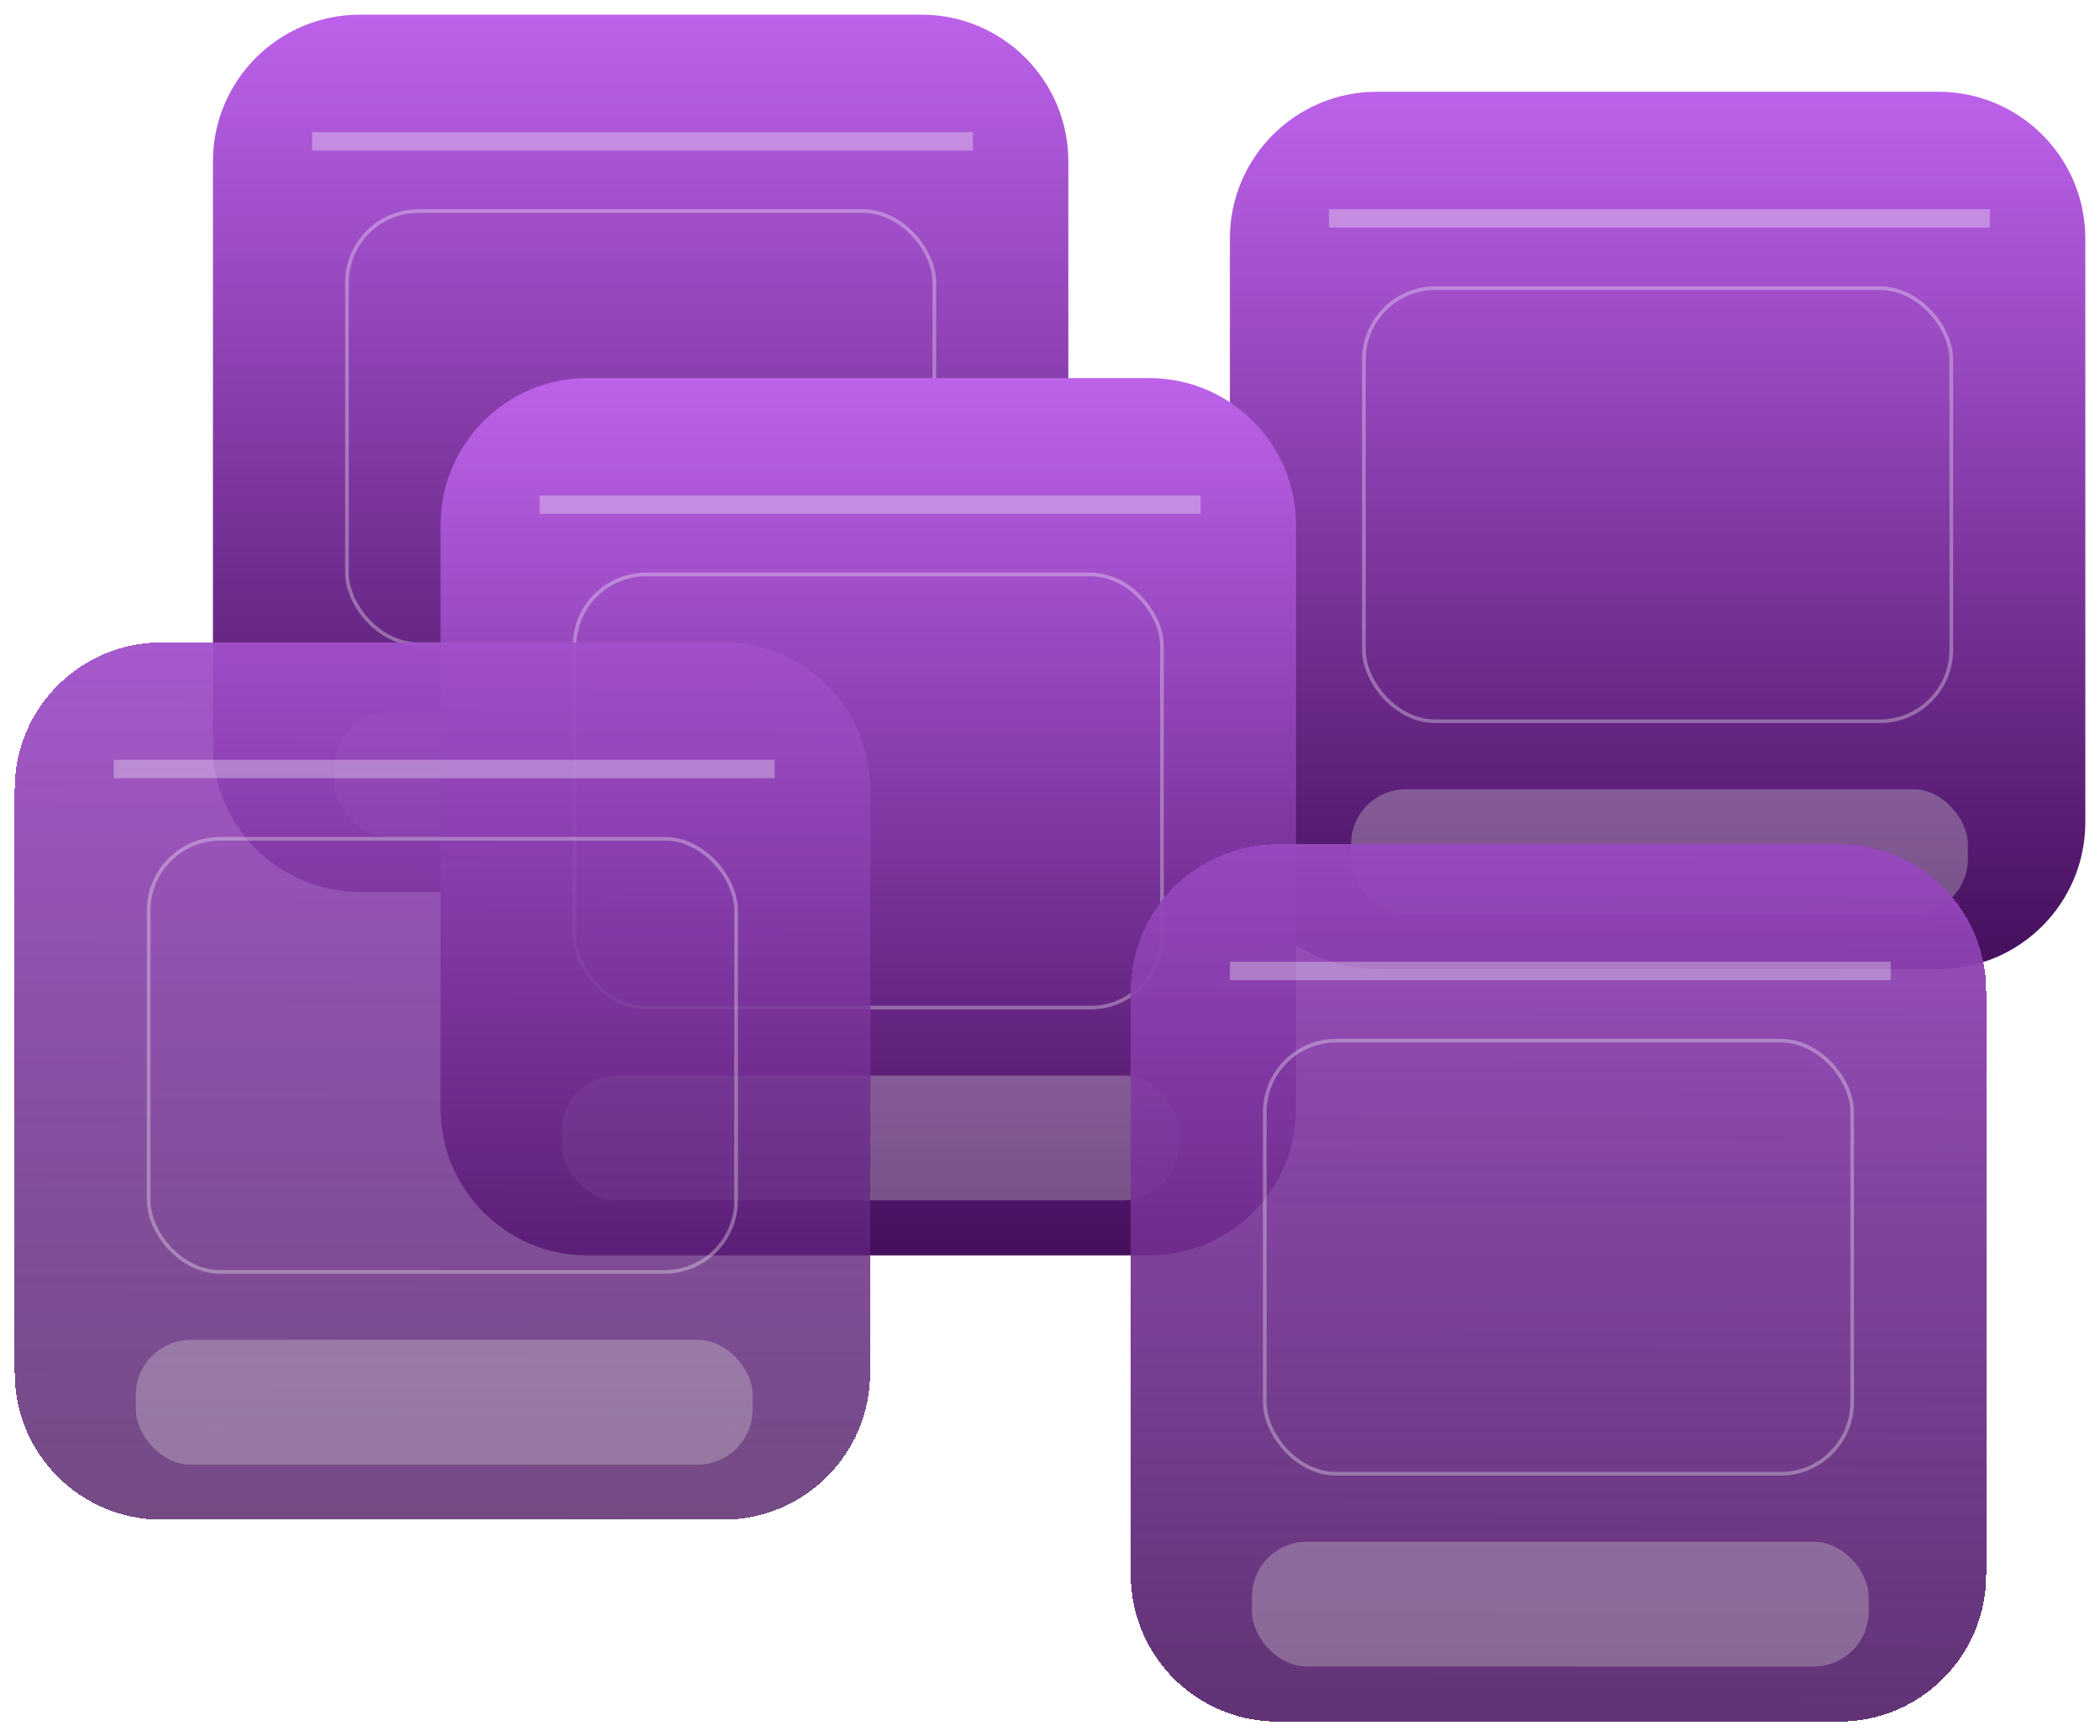 <svg width="572" height="473" viewBox="0 0 572 473" fill="none" xmlns="http://www.w3.org/2000/svg">
<g filter="url(#filter0_d_2286_365)">
<path d="M335 61C335 38.909 352.909 21 375 21H528C550.091 21 568 38.909 568 61V220C568 242.091 550.091 260 528 260H375C352.909 260 335 242.091 335 220V61Z" fill="url(#paint0_linear_2286_365)"/>
</g>
<rect x="371.5" y="78.5" width="160" height="118" rx="19.5" stroke="white" stroke-opacity="0.32"/>
<line x1="362" y1="59.5" x2="542.003" y2="59.5" stroke="white" stroke-opacity="0.32" stroke-width="5"/>
<rect x="368" y="215" width="168" height="34" rx="15" fill="#D9D9D9" fill-opacity="0.32"/>
<g filter="url(#filter1_d_2286_365)">
<path d="M58 40C58 17.909 75.909 0 98 0H251C273.091 0 291 17.909 291 40V199C291 221.091 273.091 239 251 239H98C75.909 239 58 221.091 58 199V40Z" fill="url(#paint1_linear_2286_365)"/>
</g>
<rect x="94.5" y="57.5" width="160" height="118" rx="19.5" stroke="white" stroke-opacity="0.32"/>
<line x1="85" y1="38.5" x2="265.003" y2="38.5" stroke="white" stroke-opacity="0.32" stroke-width="5"/>
<rect x="91" y="194" width="168" height="34" rx="15" fill="#D9D9D9" fill-opacity="0.32"/>
<g filter="url(#filter2_d_2286_365)">
<path d="M120 139C120 116.909 137.909 99 160 99H313C335.091 99 353 116.909 353 139V298C353 320.091 335.091 338 313 338H160C137.909 338 120 320.091 120 298V139Z" fill="url(#paint2_linear_2286_365)"/>
</g>
<rect x="156.5" y="156.5" width="160" height="118" rx="19.5" stroke="white" stroke-opacity="0.32"/>
<line x1="147" y1="137.5" x2="327.003" y2="137.5" stroke="white" stroke-opacity="0.32" stroke-width="5"/>
<rect x="153" y="293" width="168" height="34" rx="15" fill="#D9D9D9" fill-opacity="0.32"/>
<g filter="url(#filter3_d_2286_365)">
<path d="M4 211C4 188.909 21.909 171 44 171H197C219.091 171 237 188.909 237 211V370C237 392.091 219.091 410 197 410H44C21.909 410 4 392.091 4 370V211Z" fill="url(#paint3_linear_2286_365)" shape-rendering="crispEdges"/>
</g>
<rect x="40.5" y="228.5" width="160" height="118" rx="19.5" stroke="white" stroke-opacity="0.32"/>
<line x1="31" y1="209.5" x2="211.003" y2="209.5" stroke="white" stroke-opacity="0.32" stroke-width="5"/>
<rect x="37" y="365" width="168" height="34" rx="15" fill="#D9D9D9" fill-opacity="0.32"/>
<g filter="url(#filter4_d_2286_365)">
<path d="M308 266C308 243.909 325.909 226 348 226H501C523.091 226 541 243.909 541 266V425C541 447.091 523.091 465 501 465H348C325.909 465 308 447.091 308 425V266Z" fill="url(#paint4_linear_2286_365)" shape-rendering="crispEdges"/>
</g>
<rect x="344.5" y="283.5" width="160" height="118" rx="19.5" stroke="white" stroke-opacity="0.32"/>
<line x1="335" y1="264.5" x2="515.003" y2="264.5" stroke="white" stroke-opacity="0.32" stroke-width="5"/>
<rect x="341" y="420" width="168" height="34" rx="15" fill="#D9D9D9" fill-opacity="0.32"/>
<defs>
<filter id="filter0_d_2286_365" x="331" y="21" width="241" height="247" filterUnits="userSpaceOnUse" color-interpolation-filters="sRGB">
<feFlood flood-opacity="0" result="BackgroundImageFix"/>
<feColorMatrix in="SourceAlpha" type="matrix" values="0 0 0 0 0 0 0 0 0 0 0 0 0 0 0 0 0 0 127 0" result="hardAlpha"/>
<feOffset dy="4"/>
<feGaussianBlur stdDeviation="2"/>
<feComposite in2="hardAlpha" operator="out"/>
<feColorMatrix type="matrix" values="0 0 0 0 0 0 0 0 0 0 0 0 0 0 0 0 0 0 0.25 0"/>
<feBlend mode="normal" in2="BackgroundImageFix" result="effect1_dropShadow_2286_365"/>
<feBlend mode="normal" in="SourceGraphic" in2="effect1_dropShadow_2286_365" result="shape"/>
</filter>
<filter id="filter1_d_2286_365" x="54" y="0" width="241" height="247" filterUnits="userSpaceOnUse" color-interpolation-filters="sRGB">
<feFlood flood-opacity="0" result="BackgroundImageFix"/>
<feColorMatrix in="SourceAlpha" type="matrix" values="0 0 0 0 0 0 0 0 0 0 0 0 0 0 0 0 0 0 127 0" result="hardAlpha"/>
<feOffset dy="4"/>
<feGaussianBlur stdDeviation="2"/>
<feComposite in2="hardAlpha" operator="out"/>
<feColorMatrix type="matrix" values="0 0 0 0 0 0 0 0 0 0 0 0 0 0 0 0 0 0 0.25 0"/>
<feBlend mode="normal" in2="BackgroundImageFix" result="effect1_dropShadow_2286_365"/>
<feBlend mode="normal" in="SourceGraphic" in2="effect1_dropShadow_2286_365" result="shape"/>
</filter>
<filter id="filter2_d_2286_365" x="116" y="99" width="241" height="247" filterUnits="userSpaceOnUse" color-interpolation-filters="sRGB">
<feFlood flood-opacity="0" result="BackgroundImageFix"/>
<feColorMatrix in="SourceAlpha" type="matrix" values="0 0 0 0 0 0 0 0 0 0 0 0 0 0 0 0 0 0 127 0" result="hardAlpha"/>
<feOffset dy="4"/>
<feGaussianBlur stdDeviation="2"/>
<feComposite in2="hardAlpha" operator="out"/>
<feColorMatrix type="matrix" values="0 0 0 0 0 0 0 0 0 0 0 0 0 0 0 0 0 0 0.25 0"/>
<feBlend mode="normal" in2="BackgroundImageFix" result="effect1_dropShadow_2286_365"/>
<feBlend mode="normal" in="SourceGraphic" in2="effect1_dropShadow_2286_365" result="shape"/>
</filter>
<filter id="filter3_d_2286_365" x="0" y="171" width="241" height="247" filterUnits="userSpaceOnUse" color-interpolation-filters="sRGB">
<feFlood flood-opacity="0" result="BackgroundImageFix"/>
<feColorMatrix in="SourceAlpha" type="matrix" values="0 0 0 0 0 0 0 0 0 0 0 0 0 0 0 0 0 0 127 0" result="hardAlpha"/>
<feOffset dy="4"/>
<feGaussianBlur stdDeviation="2"/>
<feComposite in2="hardAlpha" operator="out"/>
<feColorMatrix type="matrix" values="0 0 0 0 0 0 0 0 0 0 0 0 0 0 0 0 0 0 0.25 0"/>
<feBlend mode="normal" in2="BackgroundImageFix" result="effect1_dropShadow_2286_365"/>
<feBlend mode="normal" in="SourceGraphic" in2="effect1_dropShadow_2286_365" result="shape"/>
</filter>
<filter id="filter4_d_2286_365" x="304" y="226" width="241" height="247" filterUnits="userSpaceOnUse" color-interpolation-filters="sRGB">
<feFlood flood-opacity="0" result="BackgroundImageFix"/>
<feColorMatrix in="SourceAlpha" type="matrix" values="0 0 0 0 0 0 0 0 0 0 0 0 0 0 0 0 0 0 127 0" result="hardAlpha"/>
<feOffset dy="4"/>
<feGaussianBlur stdDeviation="2"/>
<feComposite in2="hardAlpha" operator="out"/>
<feColorMatrix type="matrix" values="0 0 0 0 0 0 0 0 0 0 0 0 0 0 0 0 0 0 0.25 0"/>
<feBlend mode="normal" in2="BackgroundImageFix" result="effect1_dropShadow_2286_365"/>
<feBlend mode="normal" in="SourceGraphic" in2="effect1_dropShadow_2286_365" result="shape"/>
</filter>
<linearGradient id="paint0_linear_2286_365" x1="451.5" y1="21" x2="451.5" y2="260" gradientUnits="userSpaceOnUse">
<stop stop-color="#BC62EA"/>
<stop offset="1" stop-color="#450F5C"/>
</linearGradient>
<linearGradient id="paint1_linear_2286_365" x1="174.5" y1="0" x2="174.5" y2="239" gradientUnits="userSpaceOnUse">
<stop stop-color="#BC62EA"/>
<stop offset="1" stop-color="#450F5C"/>
</linearGradient>
<linearGradient id="paint2_linear_2286_365" x1="236.5" y1="99" x2="236.5" y2="338" gradientUnits="userSpaceOnUse">
<stop stop-color="#BC62EA"/>
<stop offset="1" stop-color="#450F5C"/>
</linearGradient>
<linearGradient id="paint3_linear_2286_365" x1="121" y1="103" x2="120.5" y2="410" gradientUnits="userSpaceOnUse">
<stop stop-color="#BC62EA"/>
<stop offset="1" stop-color="#450F5C" stop-opacity="0.75"/>
</linearGradient>
<linearGradient id="paint4_linear_2286_365" x1="425" y1="123" x2="424.5" y2="465" gradientUnits="userSpaceOnUse">
<stop stop-color="#BC62EA"/>
<stop offset="1" stop-color="#450F5C" stop-opacity="0.85"/>
</linearGradient>
</defs>
</svg>
